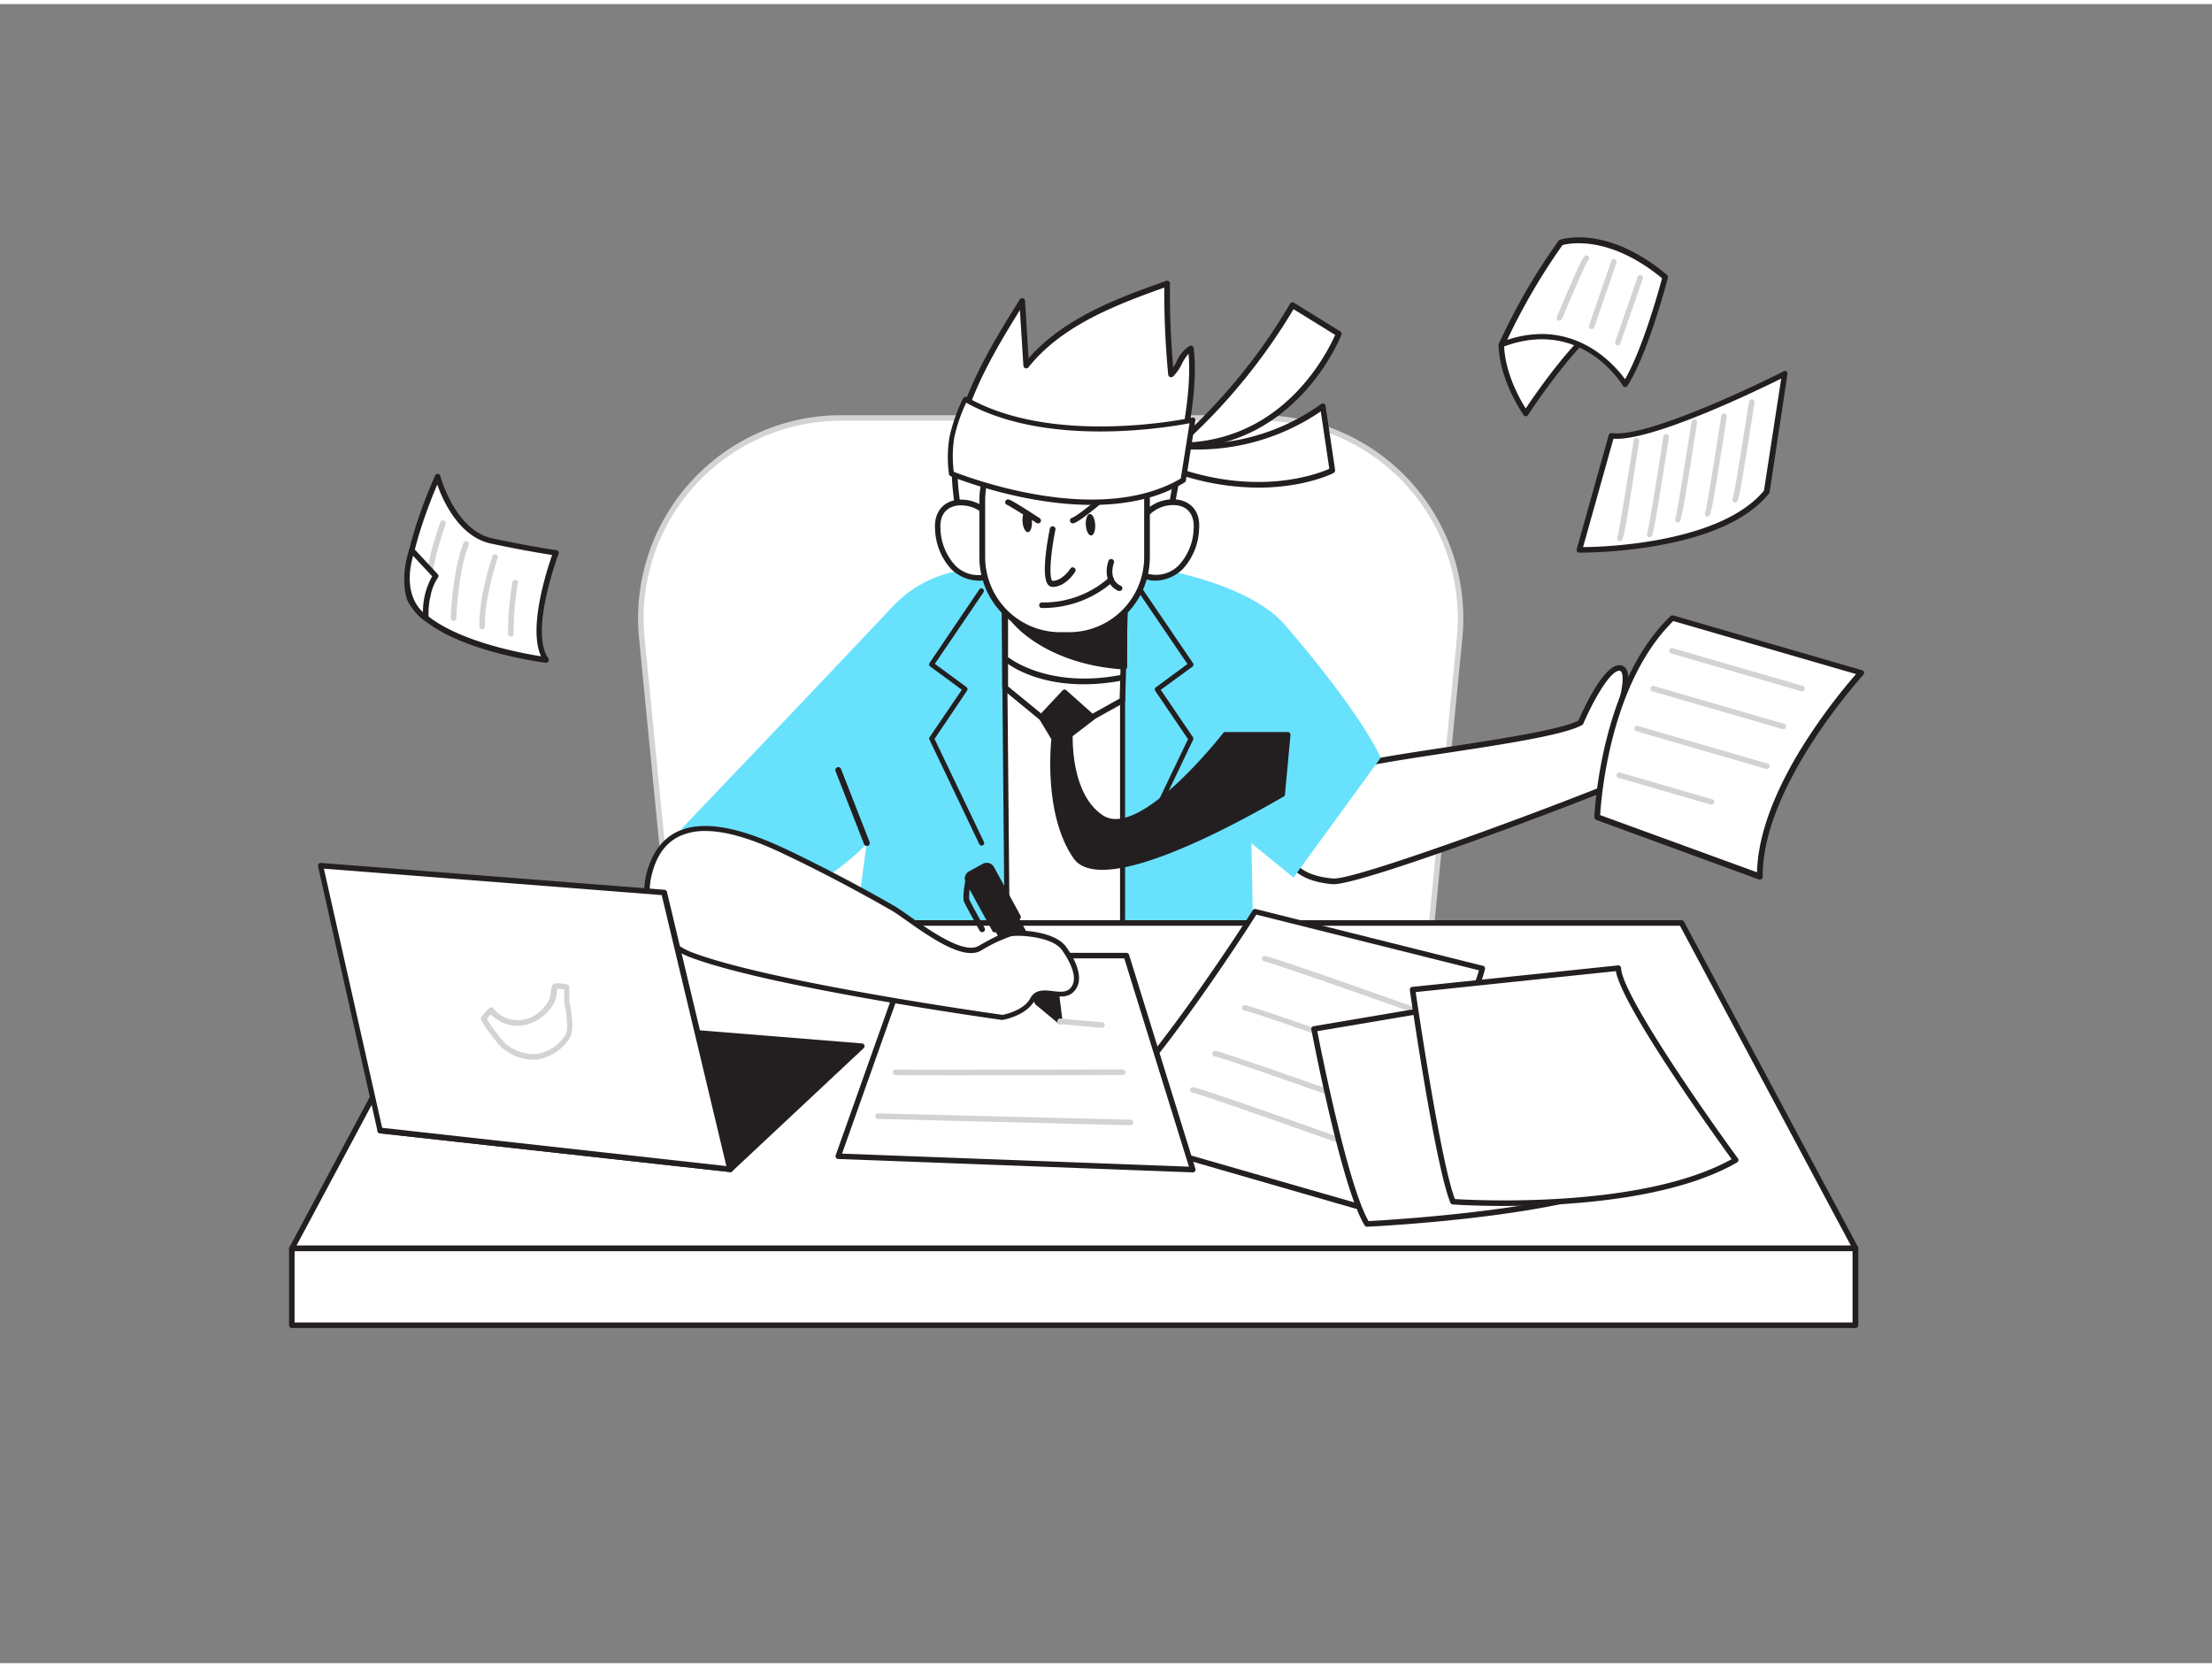 <svg xmlns="http://www.w3.org/2000/svg" viewBox="0 0 400 300" width="406" height="306" class="illustration styles_illustrationTablet__1DWOa"><rect x="0" y="0" width="400" height="300" fill="#808080" stroke="none"/><g id="_105_fast_working" data-name="#105_fast_working"><path d="M152.12,74.84h75.77a36.23,36.23,0,0,1,36.05,39.76l-7.12,72.74H123.19l-7.13-72.74A36.24,36.24,0,0,1,152.12,74.84Z" fill="#fff"></path><path d="M256.82,187.84H123.19a.5.5,0,0,1-.5-.45l-7.13-72.74a36.73,36.73,0,0,1,36.56-40.31h75.77a36.71,36.71,0,0,1,36.55,40.31l-7.12,72.74A.51.51,0,0,1,256.82,187.84Zm-133.18-1H256.37l7.08-72.29a35.73,35.73,0,0,0-35.56-39.21H152.12a35.72,35.72,0,0,0-35.56,39.21Z" fill="#d1d3d4"></path><path d="M285.83,129.93c-5.82,3.2-38,6.22-42.9,8.49a20.24,20.24,0,0,0-2.52,1.44c-7.82,5.16-13,17.64.63,18.77,4.17.35,40.85-13.21,55.44-19.33,3.22-1.34,13.89-6.86,13.07-9S305.32,122.6,304,123s-11.27,5.11-11.27,5.11,2.77-8.3,0-8S285.83,129.93,285.83,129.93Z" fill="#fff"></path><path d="M241.19,159.15H241c-6.17-.52-8.13-3.26-8.7-5.47-1.24-4.87,3-11.07,7.82-14.25a20.72,20.72,0,0,1,2.59-1.47c2.26-1.06,9.72-2.19,18.36-3.51,9.87-1.5,21-3.2,24.36-4.89.68-1.58,4.34-9.74,7.22-10a1.41,1.41,0,0,1,1.31.52c1.06,1.33.19,5-.39,7,2.61-1.24,9.17-4.33,10.28-4.63,2-.54,5.57,6,6.18,7.64,1.2,3.15-13.2,9.62-13.35,9.68C283.39,145.35,246.37,159.15,241.19,159.15Zm51.65-38.59h-.09c-1.81.18-4.91,6-6.44,9.57a.51.51,0,0,1-.23.25c-3.29,1.81-14.25,3.48-24.86,5.09-8.2,1.25-16,2.43-18.07,3.42a19.26,19.26,0,0,0-2.46,1.4c-5.07,3.35-8.39,9.24-7.39,13.13.69,2.71,3.38,4.33,7.79,4.7h.16c4.67,0,40.36-13.14,55-19.29,5.06-2.12,13.28-7.06,12.78-8.37-1-2.6-4.09-7-4.92-7h0c-1.06.28-8.42,3.76-11.17,5.07a.52.52,0,0,1-.57-.08.51.51,0,0,1-.14-.55c.81-2.45,1.64-6.3.92-7.2A.35.35,0,0,0,292.84,120.56Zm-7,9.37h0Z" fill="#231f20"></path><path d="M212.83,79.84a103.54,103.54,0,0,0,20.9-25.39l8.35,5.17S234.42,80,212.83,79.84Z" fill="#fff"></path><path d="M213.1,80.35h-.28a.51.51,0,0,1-.32-.91,103.68,103.68,0,0,0,20.78-25.25.49.49,0,0,1,.32-.24.51.51,0,0,1,.4.06l8.35,5.17a.53.53,0,0,1,.22.62C242.49,60,234.59,80.35,213.1,80.35Zm20.81-25.18A106.26,106.26,0,0,1,214.22,79.3c18.34-.63,26-16.74,27.22-19.48Z" fill="#231f20"></path><path d="M212.83,79.84a38.34,38.34,0,0,0,26.42-7.08L241,84.33s-12.12,6.33-30.14-.69Z" fill="#fff"></path><path d="M227.53,87.44a46.4,46.4,0,0,1-16.88-3.32.55.55,0,0,1-.3-.3.51.51,0,0,1,0-.42l2-3.8a.5.5,0,0,1,.54-.27,38.18,38.18,0,0,0,26-7,.52.52,0,0,1,.51-.06.5.5,0,0,1,.3.4l1.73,11.57a.54.54,0,0,1-.27.54C241.14,84.83,236,87.44,227.53,87.44Zm-16-4.08c15.7,5.92,26.83,1.57,28.85.67l-1.54-10.38a39.56,39.56,0,0,1-25.75,6.75Z" fill="#231f20"></path><path d="M249.68,136.29s-3-7.38-17.29-24c-6.86-8-25.27-11-30.21-11.26,1.08.11,4.17-1.59-16.87,0-10.82.82-17.74,1.36-24.11,8.14-12,12.79-38,40-38,40L150.65,157s4.45-3.12,6.08-5.28L152.79,181l74.13,4.32-.62-33.57,7.6,6.2Z" fill="#68e1fd"></path><path d="M200.91,101s.46,0,1.27,0C201.74,100.94,200.91,101,200.91,101Z" fill="#68e1fd"></path><polygon points="181.55 104.16 182.22 179.24 202.99 179.24 202.99 100.05 181.55 104.16" fill="#fff"></polygon><path d="M203,179.7H182.22a.46.46,0,0,1-.46-.45l-.67-75.09a.46.46,0,0,1,.37-.45L202.9,99.6a.45.45,0,0,1,.55.44v79.2A.46.46,0,0,1,203,179.7Zm-20.32-.91h19.86V100.6L182,104.53Z" fill="#231f20"></path><path d="M177.5,152.17a.45.45,0,0,1-.41-.26l-9-18.87a.47.47,0,0,1,0-.46l5.84-8.59-5.73-4.22a.46.46,0,0,1-.11-.62l9-13.3a.45.45,0,0,1,.63-.12.46.46,0,0,1,.12.64l-8.79,12.93,5.72,4.21a.46.46,0,0,1,.11.63L169,132.88l8.93,18.64a.46.46,0,0,1-.22.61A.45.45,0,0,1,177.5,152.17Z" fill="#231f20"></path><path d="M206.32,152.17a.45.45,0,0,1-.2,0,.46.46,0,0,1-.22-.61l8.93-18.64-5.93-8.74a.46.46,0,0,1,.11-.63l5.72-4.21-8.79-12.93a.46.46,0,0,1,.12-.64.45.45,0,0,1,.63.12l9.05,13.3a.46.46,0,0,1-.11.62L209.9,124l5.84,8.59a.47.47,0,0,1,0,.46l-9,18.87A.45.45,0,0,1,206.32,152.17Z" fill="#231f20"></path><path d="M211,95.91c-.13,0,2.27-12.83,2.48-13.91,1.41-7.25,2.5-13.83,1.84-19.69-1.73.84-2.15,3.41-3.59,4.67a150.28,150.28,0,0,1-.7-16.43c-9.4,3.33-19.3,7-25.49,14.83l-.74-11.69c-4.34,7-8.75,14.16-11.08,22.11S173,91.16,174.93,99Z" fill="#fff"></path><path d="M174.93,99.48a.52.52,0,0,1-.5-.4c-2-8.18-3.45-15.59-1.16-23.42,2.39-8.19,7-15.65,11.14-22.24a.52.52,0,0,1,.56-.23.51.51,0,0,1,.39.47L186,64.05c6.53-7.48,16.67-11.08,24.88-14a.52.52,0,0,1,.69.49,150.54,150.54,0,0,0,.59,15.16c.22-.35.43-.73.64-1.12a5.92,5.92,0,0,1,2.32-2.75.54.54,0,0,1,.48,0,.55.55,0,0,1,.26.4c.69,6-.48,12.84-1.85,19.85-.26,1.36-2.39,12.83-2.47,13.76a.41.41,0,0,1,0,.22.49.49,0,0,1-.44.34L175,99.48Zm9.5-44.15c-3.84,6.19-8,13.13-10.17,20.62s-.83,14.59,1.07,22.46l35.29-3c.12-1.27.65-4.6,2.39-13.53,1.28-6.58,2.39-13,1.92-18.65a8.19,8.19,0,0,0-1.21,1.83,8,8,0,0,1-1.61,2.29.49.49,0,0,1-.53.09.51.51,0,0,1-.33-.43,156.32,156.32,0,0,1-.71-15.75c-8.32,3-18.44,6.7-24.56,14.42a.53.53,0,0,1-.56.17.54.54,0,0,1-.36-.46Z" fill="#231f20"></path><path d="M205.69,95.32c1-6.14,11.18-7.65,10.68-.41a10.71,10.71,0,0,1-2.72,6.8,6.31,6.31,0,0,1-6.84,1.6" fill="#fff"></path><path d="M208.94,104.26a5.64,5.64,0,0,1-2.34-.48.51.51,0,1,1,.42-.94,5.76,5.76,0,0,0,6.26-1.49,10.2,10.2,0,0,0,2.57-6.48c.17-2.45-1-4-3.14-4.25a6.06,6.06,0,0,0-6.51,4.79.51.51,0,0,1-.59.42.52.52,0,0,1-.43-.59,7.05,7.05,0,0,1,7.65-5.65c2.12.25,4.3,1.78,4,5.35a11.27,11.27,0,0,1-2.86,7.13A7.25,7.25,0,0,1,208.94,104.26Z" fill="#231f20"></path><path d="M180.28,95.32c-1-6.14-11.18-7.65-10.68-.41a10.76,10.76,0,0,0,2.72,6.8,6.31,6.31,0,0,0,6.84,1.6" fill="#fff"></path><path d="M177,104.26a7.25,7.25,0,0,1-5.09-2.19A11.26,11.26,0,0,1,169.09,95c-.25-3.58,1.93-5.11,4-5.36a7.06,7.06,0,0,1,7.65,5.65.5.5,0,0,1-.43.59.51.51,0,0,1-.59-.42,6.07,6.07,0,0,0-6.51-4.79c-2.17.25-3.31,1.8-3.14,4.25a10.2,10.2,0,0,0,2.57,6.48,5.77,5.77,0,0,0,6.26,1.49.51.51,0,0,1,.42.94A5.62,5.62,0,0,1,177,104.26Z" fill="#231f20"></path><polygon points="181.75 123.62 191.98 132.03 202.96 125.92 203.69 100.47 181.75 99.78 181.75 123.62" fill="#fff"></polygon><path d="M192,132.55a.49.49,0,0,1-.32-.12L181.42,124a.49.49,0,0,1-.18-.4V99.78a.53.53,0,0,1,.15-.37.54.54,0,0,1,.38-.14l21.94.68a.52.52,0,0,1,.5.53l-.74,25.45a.5.5,0,0,1-.26.44l-11,6.11A.43.43,0,0,1,192,132.55Zm-9.71-9.17,9.77,8,10.41-5.8.71-24.65-20.89-.64Z" fill="#231f20"></path><path d="M182.44,110c.2,1.16,6.44,8.9,20.84,9.78V110c-3.44.49-8,2.17-11.71,1.83a30.13,30.13,0,0,1-9.13-1.77C182,109.83,182.9,110.3,182.44,110Z" fill="#231f20"></path><path d="M203.28,120.32h0c-13.63-.83-20.35-7.9-21.21-9.92a.47.47,0,0,1-.2-.63c.1-.2.32-.4.8-.18h0a30.26,30.26,0,0,0,9,1.73,25.76,25.76,0,0,0,7.76-1c1.36-.32,2.65-.62,3.83-.79a.49.49,0,0,1,.4.12.52.52,0,0,1,.17.37v9.84a.48.48,0,0,1-.16.36A.48.48,0,0,1,203.28,120.32ZM183.61,111c1.89,2.3,7.79,7.44,19.17,8.28v-8.72c-1,.17-2.05.42-3.18.68a26.77,26.77,0,0,1-8.07,1.06A36.76,36.76,0,0,1,183.61,111Z" fill="#231f20"></path><path d="M191.7,114.09h1.64A14.08,14.08,0,0,0,207.42,100V83.44c0-3.46-4.84-5.58-7.66-6a29.8,29.8,0,0,0-9.17.44c-7.44,1.15-13.05,3.87-13,12.24,0,3.31,0,6.63,0,9.94A14.08,14.08,0,0,0,191.7,114.09Z" fill="#fff"></path><path d="M193.34,114.61H191.7A14.62,14.62,0,0,1,177.1,100c0-1.1,0-2.21,0-3.31q0-3.32,0-6.63c-.08-9.45,7.12-11.78,13.41-12.75a29.8,29.8,0,0,1,9.34-.44c3.35.56,8.08,3,8.08,6.56V100A14.61,14.61,0,0,1,193.34,114.61ZM197,77.7a41.65,41.65,0,0,0-6.31.64c-8.85,1.37-12.6,4.87-12.54,11.72q0,3.33,0,6.64c0,1.11,0,2.21,0,3.31a13.59,13.59,0,0,0,13.57,13.57h1.64A13.58,13.58,0,0,0,206.9,100V83.44c0-3-4.31-5.06-7.22-5.54A17.53,17.53,0,0,0,197,77.7Z" fill="#231f20"></path><ellipse cx="197.2" cy="94.14" rx="0.85" ry="1.95" transform="translate(-5.78 13.21) rotate(-3.78)" fill="#231f20"></ellipse><ellipse cx="184.97" cy="94.09" rx="0.85" ry="1.95" transform="matrix(1, -0.07, 0.07, 1, -5.8, 12.4)" fill="#231f20"></ellipse><path d="M189.06,109.2c-.48,0-.76,0-.81,0a.52.52,0,0,1,.1-1,17.85,17.85,0,0,0,12.22-4.51.53.53,0,0,1,.73.06.52.52,0,0,1-.06.73A19.16,19.16,0,0,1,189.06,109.2Z" fill="#231f20"></path><path d="M202.45,106.11a.44.44,0,0,1-.22,0c-2.56-1.18-2.28-4.07-1.77-5.43a.5.5,0,0,1,.66-.3.52.52,0,0,1,.31.66c-.05.12-1.1,3.06,1.24,4.14a.52.52,0,0,1,.25.68A.52.52,0,0,1,202.45,106.11Z" fill="#231f20"></path><path d="M190.37,105.39a1.1,1.1,0,0,1-.87-.43c-1.32-1.63.07-8.79.37-10.21a.52.52,0,0,1,1,.21c-.69,3.33-1.32,8.43-.58,9.34,1.85,0,3.25-2.19,3.26-2.21a.51.51,0,0,1,.71-.16.52.52,0,0,1,.17.71C194.37,102.75,192.71,105.39,190.37,105.39Z" fill="#231f20"></path><path d="M194,93.9a.53.53,0,0,1-.5-.38.52.52,0,0,1,.36-.63c.76-.22,3.37-2.36,4.77-3.51.67-.55,1.2-1,1.46-1.17a.52.52,0,0,1,.6.85c-.23.16-.78.6-1.41,1.12-2.28,1.87-4.24,3.44-5.14,3.7Z" fill="#231f20"></path><path d="M187.7,93.9a.54.54,0,0,1-.28-.08c-2.25-1.47-4.79-3-5.24-3.24a.51.51,0,0,1,0-1c.25-.06.47-.1,5.83,3.38a.52.52,0,0,1,.15.71A.51.51,0,0,1,187.7,93.9Z" fill="#231f20"></path><polygon points="335.54 225.01 52.77 225.01 84.22 166.16 304.09 166.16 335.54 225.01" fill="#fff"></polygon><path d="M335.54,225.51H52.77a.49.49,0,0,1-.42-.24.48.48,0,0,1,0-.49l31.45-58.85a.5.5,0,0,1,.44-.27H304.09a.5.5,0,0,1,.44.27L336,224.78a.5.5,0,0,1-.44.73Zm-281.93-1H334.7l-30.91-57.85H84.52Z" fill="#231f20"></path><path d="M268,174.39,227,164.12s-20.55,32.42-30.82,39l49.08,14.15S265.53,184.89,268,174.39Z" fill="#fff"></path><path d="M245.21,217.81l-.14,0L196,203.64a.51.51,0,0,1-.13-.91c10.06-6.48,30.46-38.55,30.67-38.88a.48.48,0,0,1,.54-.21l41.09,10.27a.49.49,0,0,1,.36.6c-2.5,10.46-22.06,41.74-22.89,43.06A.49.49,0,0,1,245.21,217.81ZM197.28,203,245,216.72c2.08-3.34,19.66-31.77,22.44-42l-40.25-10.07C225,168.1,207.31,195.57,197.28,203Z" fill="#231f20"></path><path d="M249.68,208.61l-.17,0C236.57,204,216.87,197,215.64,196.86a.5.5,0,0,1,.14-1c1.72.23,30.76,10.59,34.07,11.77a.5.5,0,0,1-.17,1Z" fill="#d1d3d4"></path><path d="M253.68,202a.51.51,0,0,1-.17,0c-12.94-4.62-32.64-11.56-33.87-11.72a.51.51,0,0,1-.43-.56.51.51,0,0,1,.57-.43c1.72.23,30.76,10.59,34.07,11.77a.5.5,0,0,1-.17,1Z" fill="#d1d3d4"></path><path d="M259.05,193.71a.51.51,0,0,1-.17,0C245.94,189.06,226.24,182.12,225,182a.5.5,0,0,1-.43-.56.51.51,0,0,1,.56-.43c1.73.23,30.77,10.59,34.08,11.77a.5.5,0,0,1-.17,1Z" fill="#d1d3d4"></path><path d="M262.68,184.84l-.17,0c-12.94-4.62-32.64-11.55-33.86-11.72a.49.49,0,0,1-.43-.56.5.5,0,0,1,.56-.43c1.72.23,30.76,10.59,34.07,11.77a.49.49,0,0,1,.3.64A.48.48,0,0,1,262.68,184.84Z" fill="#d1d3d4"></path><path d="M237.62,185.32s5.48,28.76,9.59,35.27c0,0,39.89-1.89,50.16-9.42,0,0-16.61-22.43-19.35-32.7Z" fill="#fff"></path><path d="M247.21,221.09a.52.52,0,0,1-.43-.24c-4.11-6.51-9.43-34.26-9.65-35.44a.47.47,0,0,1,.08-.38.48.48,0,0,1,.33-.2l40.4-6.85a.5.5,0,0,1,.57.36c2.68,10.06,19.1,32.31,19.26,32.53a.49.49,0,0,1,.09.37.51.51,0,0,1-.19.33c-10.28,7.54-48.8,9.44-50.44,9.52Zm-9-35.36c.74,3.8,5.57,28,9.27,34.34,3.62-.19,39-2.23,49.18-9-2.3-3.14-16.13-22.26-19-32Z" fill="#231f20"></path><polygon points="164.47 172.06 151.57 208.34 215.71 210.76 203.69 172.06 164.47 172.06" fill="#fff"></polygon><path d="M215.71,211.26h0l-64.14-2.42a.51.51,0,0,1-.39-.22.48.48,0,0,1-.06-.45L164,171.89a.5.5,0,0,1,.47-.33h39.22a.5.5,0,0,1,.48.35l12,38.7a.48.48,0,0,1-.08.45A.49.49,0,0,1,215.71,211.26Zm-63.44-3.39L215,210.23l-11.7-37.67h-38.5Z" fill="#231f20"></path><rect x="52.77" y="225.01" width="282.76" height="13.89" fill="#fff"></rect><path d="M335.54,239.4H52.77a.5.5,0,0,1-.5-.5V225a.51.51,0,0,1,.5-.5H335.54a.51.51,0,0,1,.5.5V238.9A.5.5,0,0,1,335.54,239.4Zm-282.27-1H335V225.51H53.27Z" fill="#231f20"></path><polygon points="180.94 160.19 191.05 178.68 191.16 179.57 191.7 183.94 188.31 181.13 187.62 180.56 177.51 162.06 180.94 160.19" fill="#231f20"></polygon><path d="M191.7,184.44a.47.47,0,0,1-.32-.12l-4.08-3.38a.53.53,0,0,1-.12-.14l-10.11-18.5a.49.49,0,0,1,.2-.67l3.43-1.88a.5.5,0,0,1,.38,0,.49.49,0,0,1,.29.24l10.12,18.49a.41.41,0,0,1,0,.18l.65,5.26a.47.47,0,0,1-.25.49A.44.44,0,0,1,191.7,184.44ZM188,180.23l3,2.52-.48-3.92-9.83-18-2.56,1.4Z" fill="#231f20"></path><path d="M177.93,155.89h2.87a1,1,0,0,1,1,1v10a0,0,0,0,1,0,0H177a0,0,0,0,1,0,0v-10a1,1,0,0,1,1-1Z" transform="translate(-55.44 105.84) rotate(-28.67)" fill="#231f20"></path><path d="M179.89,167.85l-.14,0a.48.48,0,0,1-.3-.24l-4.81-8.79a1.48,1.48,0,0,1-.12-1.11,1.45,1.45,0,0,1,.71-.88l2.51-1.38a1.49,1.49,0,0,1,2,.59l4.8,8.79a.49.49,0,0,1-.19.67l-4.23,2.31A.46.46,0,0,1,179.89,167.85Zm-1.44-11.6a.46.46,0,0,0-.23.06l-2.51,1.37h0a.42.42,0,0,0-.23.29.45.45,0,0,0,0,.36l4.56,8.35,3.35-1.83-4.56-8.35A.48.48,0,0,0,178.45,156.25Zm-3,1h0Z" fill="#231f20"></path><path d="M177.6,167.82a.5.5,0,0,1-.45-.26c-.11-.19-2.53-4.57-2.82-5.22s.06-3,.24-3.87a.52.52,0,0,1,.61-.41.51.51,0,0,1,.41.6,11.66,11.66,0,0,0-.32,3.26c.23.51,2.08,3.88,2.78,5.14a.51.51,0,0,1-.2.7A.57.57,0,0,1,177.6,167.82Z" fill="#231f20"></path><path d="M142,153.27c-8.31-3.89-21.22-8.51-24.58,3.73a12.31,12.31,0,0,0,7.78,15c14.86,5.53,56,11.22,56,11.22s4-.69,5.43-3.28,5,.17,7-1.56.59-5.05-1.31-7.69-8.09-2.93-9.66-2.63-5.53,2.63-5.54,2.64c-3.73,2.18-12.69-5.51-15.75-7.27q-8.77-5-17.88-9.45Z" fill="#fff"></path><path d="M181.27,183.7h-.06c-.41-.06-41.39-5.76-56.13-11.24A12.77,12.77,0,0,1,117,156.88c1-3.58,2.86-6,5.56-7.27,5.74-2.65,14,.58,19.66,3.24h0c.53.24,1.05.49,1.54.73,6,2.93,12.07,6.12,17.91,9.47.7.4,1.69,1.1,2.84,1.91,3.67,2.58,9.8,6.9,12.45,5.35,0,0,4-2.36,5.68-2.69,1.46-.28,8-.08,10.12,2.82,2.64,3.65,3.09,6.68,1.24,8.3-1,.92-2.48.75-3.74.6-1.59-.19-2.59-.25-3.17.82-1.47,2.76-5.58,3.49-5.75,3.52Zm-53.73-34.17a10.88,10.88,0,0,0-4.59.91c-2.45,1.13-4.15,3.38-5,6.68a11.86,11.86,0,0,0,7.5,14.47c14.34,5.34,53.88,10.91,55.86,11.19.51-.11,3.87-.85,5-3,.89-1.68,2.58-1.48,4.08-1.3,1.17.14,2.28.27,3-.38,2.12-1.86-.52-5.89-1.38-7.08-1.7-2.36-7.63-2.75-9.2-2.45a28.13,28.13,0,0,0-5.4,2.58c-3.15,1.84-9.1-2.34-13.44-5.39-1.13-.8-2.1-1.49-2.77-1.87-5.82-3.34-11.82-6.52-17.85-9.44l-1.53-.73h0C137.74,151.76,132.28,149.53,127.54,149.53Z" fill="#231f20"></path><path d="M172.07,84.93s25.8,10.87,41.92,1.2l1.72-10.9s-25,5.56-41.14-3.77a30.38,30.38,0,0,0-2.42,6.91A21.69,21.69,0,0,0,172.07,84.93Z" fill="#fff"></path><path d="M197.43,90.56c-13,0-25.36-5.13-25.54-5.21a.46.46,0,0,1-.28-.34,22.1,22.1,0,0,1,.09-6.72,30.72,30.72,0,0,1,2.46-7,.47.47,0,0,1,.28-.24.46.46,0,0,1,.36,0c15.78,9.12,40.56,3.77,40.81,3.72a.42.42,0,0,1,.41.11.43.43,0,0,1,.14.4l-1.72,10.9a.45.45,0,0,1-.22.32C209.22,89.52,203.27,90.56,197.43,90.56Zm-25-6c2.63,1,26.16,10,41.09,1.23l1.59-10c-4,.78-25.76,4.44-40.39-3.71a29,29,0,0,0-2.17,6.35A21.77,21.77,0,0,0,172.48,84.61Z" fill="#231f20"></path><path d="M188.3,128.91l2.33,3.87s-1.58,13.61,4,21.44,37.23-11.43,37.23-11.43l1-10.76H221.58s-15.26,19.68-22.4,15c-6.28-4.13-5.7-15-5.7-15l4.1-3.12-5.06-4.51Z" fill="#231f20"></path><path d="M199.36,156.55c-2.31,0-4.14-.59-5.16-2-5.33-7.51-4.25-19.94-4.08-21.62l-2.24-3.72a.5.5,0,0,1,.06-.6l4.21-4.51a.5.5,0,0,1,.7,0l5.06,4.51a.52.52,0,0,1,.17.39.51.51,0,0,1-.2.38l-3.91,3c0,1.56,0,10.73,5.49,14.33,6.66,4.38,21.58-14.69,21.72-14.88a.49.49,0,0,1,.4-.2h11.28a.51.51,0,0,1,.5.55l-1,10.76a.47.47,0,0,1-.24.37C231,143.87,210,156.55,199.36,156.55ZM188.92,129l2.14,3.54a.48.48,0,0,1,.07.31c0,.14-1.5,13.52,3.88,21.1,4.31,6.07,27.48-6.08,36.34-11.44l1-10H221.82c-1.71,2.17-15.78,19.6-22.91,14.91-6.45-4.24-5.95-15-5.92-15.44a.44.44,0,0,1,.19-.36l3.62-2.76-4.25-3.79Z" fill="#231f20"></path><path d="M195.94,123c-9,0-13.73-3.72-14-3.92a.51.51,0,0,1,.64-.8c.08.05,7.17,5.57,20.24,3a.51.51,0,0,1,.61.4.52.52,0,0,1-.4.61A36.36,36.36,0,0,1,195.94,123Z" fill="#231f20"></path><path d="M156.73,152.23a.5.5,0,0,1-.48-.33l-5.16-13.2a.52.52,0,1,1,1-.38l5.16,13.21a.52.52,0,0,1-.3.67A.57.57,0,0,1,156.73,152.23Z" fill="#231f20"></path><path d="M292.64,174.33l-37.21,3.88s4.57,31.73,7.31,38.35c0,0,33.78,2.51,51.13-7.53C313.87,209,292.87,180.27,292.64,174.33Z" fill="#fff"></path><path d="M271.91,217.33c-5.46,0-9.1-.26-9.21-.27a.48.48,0,0,1-.42-.31c-2.74-6.6-7.16-37.17-7.34-38.47a.49.49,0,0,1,.1-.37.47.47,0,0,1,.34-.19l37.21-3.89a.53.53,0,0,1,.38.12.53.53,0,0,1,.17.36c.18,4.58,13.9,24.52,21.13,34.42a.48.48,0,0,1,.09.4.51.51,0,0,1-.24.33C302.45,216.22,283.26,217.33,271.91,217.33Zm-8.82-1.25c3.4.22,33.79,1.83,50.05-7.21-2.7-3.72-19.77-27.44-20.94-34L256,178.66C256.6,182.72,260.58,209.52,263.09,216.08Z" fill="#231f20"></path><path d="M291.39,78.06l-5.78,20.63s25.11.3,33.85-10.5l3.28-21.35S298.64,79.05,291.39,78.06Z" fill="#fff"></path><path d="M285.76,99.2h-.16a.46.46,0,0,1-.39-.2.48.48,0,0,1-.09-.43l5.79-20.64a.52.52,0,0,1,.55-.36c7,1,30.81-11,31.05-11.16a.49.49,0,0,1,.52,0,.49.49,0,0,1,.2.48L320,88.27a.45.45,0,0,1-.11.23c-3.7,4.58-10.59,7.77-20.5,9.48A86,86,0,0,1,285.76,99.2Zm6-20.6-5.49,19.59c4,0,24.94-.79,32.71-10.21l3.12-20.26C317.74,69.88,298.77,79.06,291.76,78.6Z" fill="#231f20"></path><polygon points="132.01 210.71 155.83 188.4 91.79 183.24 68.71 203.67 132.01 210.71" fill="#231f20"></polygon><path d="M132,211.2H132l-63.3-7a.5.5,0,0,1-.42-.34.49.49,0,0,1,.15-.52l23.08-20.43a.51.51,0,0,1,.37-.13l64,5.16a.53.53,0,0,1,.43.33.52.52,0,0,1-.13.53l-23.82,22.31A.55.55,0,0,1,132,211.2Zm-62.13-7.9,62,6.88,22.84-21.38L92,183.75Z" fill="#231f20"></path><polygon points="132.01 210.71 120.08 160.63 57.95 155.77 68.71 203.67 132.01 210.71" fill="#fff"></polygon><path d="M132,211.2H132l-63.3-7a.51.51,0,0,1-.43-.39l-10.76-47.9a.54.54,0,0,1,.11-.44.52.52,0,0,1,.42-.17l62.13,4.86a.5.5,0,0,1,.44.39l11.93,50.07a.5.5,0,0,1-.11.45A.51.51,0,0,1,132,211.2Zm-62.89-8,62.24,6.92-11.69-49-61.09-4.78Z" fill="#231f20"></path><path d="M96.37,190.9a9.36,9.36,0,0,1-5.68-2.22,29.46,29.46,0,0,1-3.69-5,.5.5,0,0,1,.06-.59l1.39-1.53a.51.51,0,0,1,.4-.16.52.52,0,0,1,.38.21,5.63,5.63,0,0,0,6.45,1.75h0a7.22,7.22,0,0,0,3.75-3.57,7.65,7.65,0,0,0,.19-1.13,2.64,2.64,0,0,1,.3-1.29c.14-.16.45-.54,2.62-.1a.5.5,0,0,1,.41.48l0,2.68c.17.72,1.13,5.13,0,6.66a8.51,8.51,0,0,1-5.89,3.77C96.85,190.88,96.61,190.9,96.37,190.9Zm-8.32-7.42a26.68,26.68,0,0,0,3.3,4.45A8,8,0,0,0,97,189.86a7.56,7.56,0,0,0,5.19-3.37c.69-.91.26-4.09-.16-5.89a.3.3,0,0,1,0-.1l0-2.32a6.28,6.28,0,0,0-1.27-.11c0,.14,0,.47-.08.71a5.14,5.14,0,0,1-.29,1.45A8.11,8.11,0,0,1,96,184.3h0a6.68,6.68,0,0,1-7.25-1.63Zm7.81.35h0Zm4.73-5.74Z" fill="#d1d3d4"></path><path d="M204.42,202.74h0l-45.66-1.15a.5.5,0,0,1-.48-.52.49.49,0,0,1,.5-.48h0l45.65,1.15a.49.49,0,0,1,.49.51A.51.51,0,0,1,204.42,202.74Z" fill="#d1d3d4"></path><path d="M173.68,193.71c-6.58,0-11.62,0-11.85-.06a.5.5,0,0,1,.18-1c1,.09,27.22,0,41,0h0a.5.5,0,0,1,.5.5.5.5,0,0,1-.5.5C197.26,193.68,183.68,193.71,173.68,193.71Z" fill="#d1d3d4"></path><path d="M199.24,185.12h-.05l-7.54-.68a.5.5,0,0,1-.45-.55.49.49,0,0,1,.54-.45l7.54.68a.5.5,0,0,1,0,1Z" fill="#d1d3d4"></path><path d="M288.83,147s.83-23.75,13.61-36l34.12,9.9S318,141.05,318.24,157.78Z" fill="#fff"></path><path d="M318.24,158.3a.47.47,0,0,1-.17,0l-29.42-10.78a.52.52,0,0,1-.34-.5c0-.24,1-24.1,13.77-36.35a.54.54,0,0,1,.5-.12l34.13,9.9a.53.53,0,0,1,.35.36.49.49,0,0,1-.12.49c-.18.2-18.38,20.18-18.18,36.5a.53.53,0,0,1-.22.43A.54.54,0,0,1,318.24,158.3Zm-28.88-11.65L317.73,157c.17-8.56,5-17.87,9.16-24.24a105.69,105.69,0,0,1,8.74-11.61l-33.05-9.59C291.16,122.78,289.54,143.61,289.36,146.65Z" fill="#231f20"></path><path d="M325.78,124.23l-.14,0-23.45-6.8a.51.51,0,0,1-.34-.62.49.49,0,0,1,.62-.34l23.45,6.8a.5.5,0,0,1-.14,1Z" fill="#d1d3d4"></path><path d="M322.4,131.08l-.14,0-23.45-6.8a.51.51,0,0,1-.34-.62.49.49,0,0,1,.62-.34l23.45,6.8a.5.5,0,0,1-.14,1Z" fill="#d1d3d4"></path><path d="M319.51,138.3l-.14,0-23.45-6.8a.5.5,0,0,1-.34-.62.49.49,0,0,1,.62-.34l23.45,6.8a.5.5,0,0,1,.34.62A.49.49,0,0,1,319.51,138.3Z" fill="#d1d3d4"></path><path d="M309.5,144.76a.36.36,0,0,1-.14,0l-16.67-4.84a.49.49,0,0,1-.34-.62.5.5,0,0,1,.62-.34l16.67,4.84a.5.5,0,0,1,.34.62A.49.49,0,0,1,309.5,144.76Z" fill="#d1d3d4"></path><path d="M313.85,90.13h-.1c-.14,0-.48-.11-.46-.66a.44.44,0,0,1,.13-.31c.39-1.78,1.88-11,2.85-17.26a.5.5,0,1,1,1,.16C314.58,89.18,314.4,90.13,313.85,90.13Z" fill="#d1d3d4"></path><path d="M308.85,92.68h-.1c-.15,0-.48-.1-.46-.66a.44.44,0,0,1,.13-.31c.39-1.78,1.88-11,2.85-17.26a.49.49,0,0,1,.57-.41.5.5,0,0,1,.42.57C309.58,91.73,309.4,92.68,308.85,92.68Z" fill="#d1d3d4"></path><path d="M303.47,93.75h-.1c-.14,0-.48-.1-.46-.65a.49.49,0,0,1,.13-.32c.39-1.78,1.88-11,2.85-17.26a.51.51,0,0,1,.58-.41.49.49,0,0,1,.41.57C304.2,92.8,304,93.75,303.47,93.75Z" fill="#d1d3d4"></path><path d="M298.38,96.4h-.1c-.15,0-.48-.11-.46-.66a.44.44,0,0,1,.13-.31c.38-1.79,1.88-11,2.85-17.26a.51.51,0,0,1,.57-.42.51.51,0,0,1,.42.57C299.1,95.44,298.93,96.4,298.38,96.4Z" fill="#d1d3d4"></path><path d="M293,97.11h-.1c-.15,0-.48-.11-.46-.66a.48.48,0,0,1,.13-.32c.38-1.78,1.88-11,2.85-17.25a.5.5,0,0,1,.57-.42.51.51,0,0,1,.42.57C293.75,96.16,293.58,97.11,293,97.11Z" fill="#d1d3d4"></path><path d="M271.53,61.6s-.28,5.32,4.39,12.44c0,0,9.94-15.32,16-17.67S275.93,51.77,271.53,61.6Z" fill="#fff"></path><path d="M275.92,74.54a.52.52,0,0,1-.42-.23C270.8,67.14,271,61.8,271,61.57a.61.61,0,0,1,.05-.18c3.09-6.91,14.42-8.18,19.8-7.32,1.68.26,2.54.72,2.61,1.39s-1,1.23-1.37,1.37c-5.86,2.27-15.68,17.33-15.78,17.48a.5.5,0,0,1-.42.23ZM272,61.71c0,.69.11,5.34,3.9,11.41,2-3,10.33-15.09,15.83-17.22a2.24,2.24,0,0,0,.68-.35c-.56-.42-3.37-.95-7.37-.58C281.94,55.25,274.45,56.49,272,61.71Z" fill="#231f20"></path><path d="M293.89,68.76s-7.69-12.83-22.36-7.16a109.12,109.12,0,0,1,10.68-18.44s8.09-2.82,18.91,6.24C301.12,49.4,297.61,62.93,293.89,68.76Z" fill="#fff"></path><path d="M293.89,69.26h0a.52.52,0,0,1-.42-.25c-.31-.51-7.66-12.39-21.75-7a.48.48,0,0,1-.54-.12.49.49,0,0,1-.1-.54,110.45,110.45,0,0,1,10.74-18.53.5.5,0,0,1,.24-.19c.34-.11,8.48-2.8,19.39,6.34a.51.51,0,0,1,.16.51c-.14.55-3.57,13.67-7.29,19.5A.52.52,0,0,1,293.89,69.26Zm-15.13-9.6c8.47,0,13.61,6.12,15.1,8.17,3.18-5.47,6.17-16.29,6.69-18.25-9.58-7.9-16.93-6.3-18-6a112.7,112.7,0,0,0-10,17.14A20,20,0,0,1,278.76,59.66Z" fill="#231f20"></path><path d="M292.55,61.73a.44.44,0,0,1-.16,0,.5.5,0,0,1-.31-.64l4.05-11.76a.5.5,0,0,1,.63-.31.51.51,0,0,1,.31.64L293,61.4A.5.5,0,0,1,292.55,61.73Z" fill="#d1d3d4"></path><path d="M287.82,58.76a.45.45,0,0,1-.16,0,.5.5,0,0,1-.31-.63l4-11.62a.5.5,0,1,1,.94.32l-4,11.62A.49.49,0,0,1,287.82,58.76Z" fill="#d1d3d4"></path><path d="M282,57.22a.48.48,0,0,1-.2,0,.51.51,0,0,1-.27-.65c4.61-11.05,4.94-11.09,5.28-11.14a.52.52,0,0,1,.56.43.48.48,0,0,1-.19.46c-.5.71-3.15,6.86-4.72,10.63A.49.49,0,0,1,282,57.22Z" fill="#d1d3d4"></path><path d="M98.77,118.61s-19.36-2.43-24.35-10.43C71.2,103,79.15,85.45,79.15,85.45s2.66,10.12,9.75,11.64,11.64,2.15,11.64,2.15S95.1,113.55,98.77,118.61Z" fill="#fff"></path><path d="M98.77,119.11h-.06c-.8-.1-19.66-2.55-24.72-10.67-3.32-5.34,4.37-22.47,4.7-23.2a.48.48,0,0,1,.5-.29.49.49,0,0,1,.44.37c0,.1,2.67,9.85,9.37,11.28,7,1.5,11.57,2.14,11.61,2.15A.48.48,0,0,1,101,99a.5.5,0,0,1,0,.43c-.05.14-5.3,14.11-1.83,18.9a.52.52,0,0,1,0,.55A.5.5,0,0,1,98.77,119.11ZM79.07,86.88c-1.7,4-6.79,16.91-4.23,21,4.16,6.68,19,9.43,23,10.06-2.39-5.16,1.1-15.7,2-18.32-1.47-.23-5.52-.88-11.07-2.07C83,96.33,80.07,89.73,79.07,86.88Z" fill="#231f20"></path><path d="M77.48,107.55a.49.49,0,0,1-.49-.45c-.52-4.79,2.52-13.08,2.65-13.43a.5.5,0,0,1,.64-.29.5.5,0,0,1,.3.64c0,.08-3.09,8.42-2.6,13a.5.5,0,0,1-.44.55Z" fill="#d1d3d4"></path><path d="M77,111s-.36-4.58,1.79-7.62l-4.29-4.61S71.22,106.92,77,111Z" fill="#fff"></path><path d="M77,111.54a.52.52,0,0,1-.29-.09c-6-4.3-2.71-12.74-2.68-12.82a.52.52,0,0,1,.37-.31.51.51,0,0,1,.46.15l4.29,4.61a.5.5,0,0,1,.05.63c-2,2.85-1.7,7.25-1.7,7.29a.48.48,0,0,1-.25.47A.45.45,0,0,1,77,111.54Zm-2.3-11.77c-.56,1.92-1.61,7,1.78,10.19a13.13,13.13,0,0,1,1.67-6.49Z" fill="#231f20"></path><path d="M82,111.54h0a.5.5,0,0,1-.49-.52c0-.35.31-8.63,2.32-13.59a.49.49,0,0,1,.65-.27.5.5,0,0,1,.28.65c-1.94,4.79-2.25,13.16-2.25,13.25A.5.5,0,0,1,82,111.54Z" fill="#d1d3d4"></path><path d="M87.19,113.08a.51.51,0,0,1-.5-.49c-.11-5.53,2.25-12.48,2.35-12.77a.5.5,0,0,1,.95.33c0,.06-2.41,7.07-2.3,12.42a.5.5,0,0,1-.49.51Z" fill="#d1d3d4"></path><path d="M92.38,114.36a.49.49,0,0,1-.5-.49,52.31,52.31,0,0,1,.79-9.34.51.51,0,0,1,.59-.39.49.49,0,0,1,.39.59,51.11,51.11,0,0,0-.77,9.13.5.5,0,0,1-.5.5Z" fill="#d1d3d4"></path></g></svg>